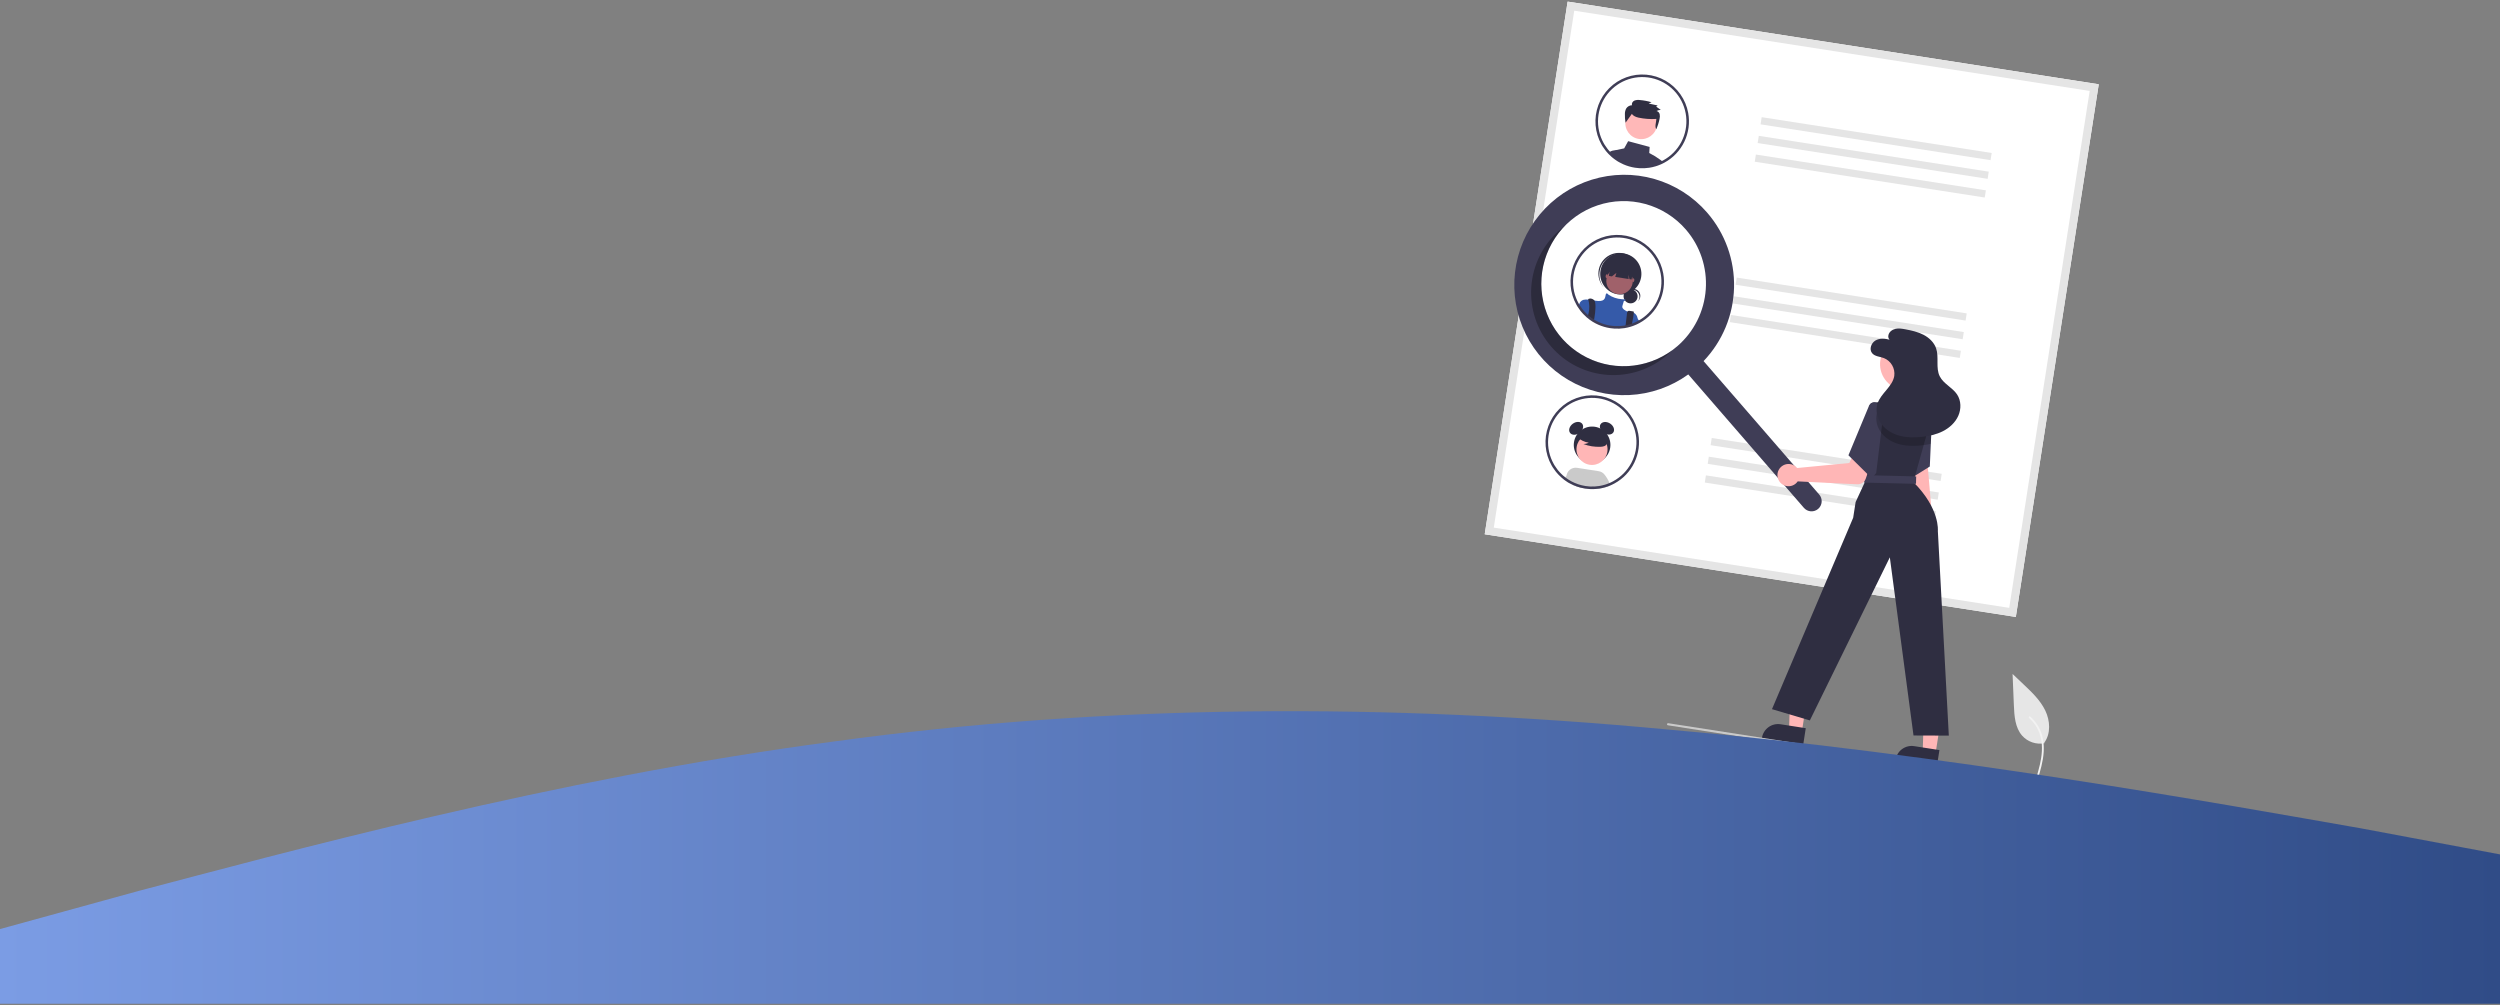 <svg width="1440" height="579" viewBox="0 0 1440 579" fill="none" xmlns="http://www.w3.org/2000/svg">
<rect x="0" y="0" width="1440" height="579" fill="#808080" stroke="none"/>
<g clip-path="url(#clip0_1608_170)">
<path d="M1177.57 428.103C1175.23 428.539 1172.82 428.365 1170.57 427.595C1168.32 426.826 1166.31 425.488 1164.72 423.711C1160.7 419.094 1160.24 412.448 1159.99 406.32L1159.24 388.195L1165.76 394.384C1170.46 398.834 1175.25 403.419 1178.07 409.246C1180.89 415.073 1181.36 422.501 1177.55 427.737" fill="#E6E6E6"/>
<path d="M1173.63 449.291C1175.22 443.999 1176.83 438.642 1177.16 433.096C1177.46 428.171 1176.72 423.201 1174.32 418.846C1173.04 416.539 1171.38 414.472 1169.39 412.74C1168.87 412.288 1168.2 413.117 1168.72 413.567C1172.15 416.572 1174.54 420.593 1175.54 425.05C1176.65 430.005 1176.15 435.141 1175.06 440.052C1174.4 443.022 1173.53 445.938 1172.66 448.852C1172.61 448.981 1172.61 449.127 1172.66 449.258C1172.7 449.389 1172.8 449.496 1172.93 449.557C1173.06 449.615 1173.2 449.619 1173.33 449.569C1173.47 449.519 1173.57 449.418 1173.63 449.29L1173.63 449.291Z" fill="#F2F2F2"/>
<path d="M1161.11 355.363L855.191 307.737L902.955 0.924L1208.88 48.549L1161.11 355.363Z" fill="white"/>
<path d="M1161.11 355.363L855.191 307.737L902.955 0.924L1208.88 48.549L1161.11 355.363ZM860.416 303.908L1157.3 350.126L1203.65 52.379L906.769 6.161L860.416 303.908Z" fill="#E5E5E5"/>
<path d="M1147.21 88.114L1014.73 67.49L1014.09 71.629L1146.56 92.253L1147.21 88.114Z" fill="#E5E5E5"/>
<path d="M1145.53 98.874L1013.06 78.25L1012.41 82.389L1144.89 103.013L1145.53 98.874Z" fill="#E5E5E5"/>
<path d="M1143.86 109.636L1011.38 89.012L1010.74 93.15L1143.21 113.774L1143.86 109.636Z" fill="#E5E5E5"/>
<path d="M1132.82 180.513L1000.35 159.889L999.703 164.027L1132.18 184.651L1132.82 180.513Z" fill="#E5E5E5"/>
<path d="M1131.15 191.274L998.672 170.65L998.028 174.789L1130.5 195.413L1131.15 191.274Z" fill="#E5E5E5"/>
<path d="M1129.47 202.034L996.997 181.41L996.353 185.549L1128.83 206.173L1129.47 202.034Z" fill="#E5E5E5"/>
<path d="M1118.44 272.913L985.963 252.289L985.318 256.428L1117.8 277.052L1118.44 272.913Z" fill="#E5E5E5"/>
<path d="M1116.76 283.675L984.287 263.051L983.643 267.19L1116.12 287.813L1116.76 283.675Z" fill="#E5E5E5"/>
<path d="M1115.09 294.434L982.612 273.811L981.968 277.949L1114.44 298.573L1115.09 294.434Z" fill="#E5E5E5"/>
<path d="M956.565 92.208C954.488 90.659 952.281 89.294 949.968 88.129L950.194 84.636L937.814 81.315L935.528 85.468L930.745 86.466C930.574 86.502 930.407 86.558 930.249 86.634L930.244 86.633C929.965 86.765 929.716 86.952 929.512 87.183C929.308 87.415 929.152 87.686 929.056 87.979C928.961 88.271 928.925 88.579 928.949 88.885L929.035 89.904C929.347 90.164 929.67 90.415 929.994 90.657L930.201 90.807C930.675 91.156 931.161 91.491 931.664 91.81C931.767 91.875 931.879 91.942 931.981 92.007C931.99 92.013 931.995 92.014 932.003 92.02C932.24 92.165 932.478 92.305 932.721 92.441C933.518 92.897 934.339 93.31 935.18 93.677C937.326 94.625 939.587 95.287 941.904 95.647C942.75 95.778 943.592 95.87 944.431 95.917C946.346 96.037 948.269 95.949 950.166 95.657C950.171 95.658 950.177 95.654 950.181 95.655C951.38 95.468 952.565 95.198 953.727 94.847C953.733 94.843 953.742 94.845 953.748 94.841C954.009 94.764 954.263 94.676 954.52 94.593L954.644 94.553C954.85 94.483 955.057 94.412 955.265 94.336C955.783 94.147 956.295 93.942 956.804 93.717C956.945 93.66 957.082 93.598 957.225 93.532C957.425 93.441 957.626 93.344 957.823 93.242C957.423 92.886 957.002 92.541 956.565 92.208Z" fill="#3F3D56"/>
<path d="M932.603 90.651L932.371 86.959L930.312 86.638C930.291 86.635 930.27 86.634 930.249 86.634L930.244 86.633C929.494 86.581 928.743 86.716 928.059 87.029C927.596 87.233 927.169 87.511 926.796 87.853C927.335 88.413 927.903 88.943 928.493 89.457L928.52 89.475C928.688 89.619 928.861 89.764 929.035 89.904C929.347 90.164 929.67 90.415 929.994 90.657L930.201 90.807C930.675 91.155 931.161 91.491 931.664 91.81C931.767 91.875 931.879 91.941 931.981 92.006C931.99 92.013 931.995 92.013 932.003 92.02C932.24 92.165 932.478 92.305 932.721 92.441L932.603 90.651Z" fill="#3F3D56"/>
<path d="M943.955 80.041C948.963 80.821 953.658 77.381 954.44 72.358C955.222 67.335 951.795 62.631 946.787 61.851C941.778 61.072 937.084 64.511 936.302 69.535C935.52 74.558 938.946 79.262 943.955 80.041Z" fill="#FFB8B8"/>
<path d="M939.972 65.568C940.737 66.829 942.277 67.391 943.722 67.748C947.119 68.471 950.599 68.724 954.065 68.501C953.959 70.551 953.054 72.639 953.981 74.484C954.849 72.561 955.494 70.544 955.903 68.473C956.13 67.593 956.154 66.672 955.973 65.781C955.872 65.334 955.647 64.923 955.325 64.597C955.002 64.271 954.595 64.042 954.149 63.937C954.905 63.528 955.749 63.312 956.607 63.307L953.954 61.408L954.812 60.761L949.648 59.63L951.308 58.903C949.084 58.236 946.797 57.805 944.483 57.618C943.413 57.452 942.319 57.581 941.317 57.991C940.36 58.475 939.672 59.624 940.065 60.614C939.379 60.62 938.705 60.801 938.109 61.141C937.512 61.481 937.011 61.968 936.654 62.556C936.171 63.504 935.927 64.556 935.941 65.619C935.879 67.313 936.01 69.008 936.331 70.671L939.972 65.568Z" fill="#2F2E41"/>
<path d="M972.407 65.057C971.705 61.193 970.171 57.529 967.912 54.322C965.653 51.115 962.723 48.441 959.326 46.487C955.929 44.533 952.148 43.346 948.245 43.009C944.343 42.672 940.413 43.192 936.73 44.534C933.047 45.876 929.7 48.007 926.921 50.779C924.143 53.55 922 56.896 920.643 60.582C919.286 64.268 918.746 68.206 919.062 72.121C919.378 76.036 920.542 79.834 922.473 83.25C922.665 83.589 922.866 83.93 923.074 84.262C923.09 84.284 923.101 84.305 923.117 84.327C923.628 85.144 924.183 85.931 924.781 86.686C924.936 86.882 925.1 87.085 925.266 87.277C925.578 87.659 925.903 88.029 926.243 88.386C926.377 88.53 926.507 88.672 926.647 88.812C927.186 89.372 927.754 89.902 928.344 90.416L928.371 90.435C928.539 90.579 928.712 90.723 928.886 90.863C929.198 91.123 929.521 91.374 929.845 91.616L930.052 91.766C930.526 92.115 931.012 92.451 931.515 92.769C931.618 92.834 931.73 92.901 931.832 92.966C931.841 92.972 931.845 92.973 931.854 92.979C932.091 93.124 932.329 93.264 932.572 93.4C933.368 93.856 934.189 94.269 935.031 94.636C937.177 95.584 939.438 96.246 941.755 96.606C942.601 96.737 943.443 96.829 944.282 96.876C946.197 96.996 948.12 96.908 950.017 96.616C950.022 96.617 950.028 96.613 950.032 96.614C951.231 96.427 952.416 96.157 953.578 95.806C953.583 95.802 953.593 95.804 953.599 95.8C953.86 95.723 954.114 95.635 954.371 95.552L954.495 95.512C954.701 95.442 954.908 95.371 955.116 95.295C955.634 95.106 956.146 94.901 956.655 94.676C956.796 94.62 956.933 94.557 957.075 94.491C957.276 94.4 957.476 94.303 957.673 94.202C957.933 94.075 958.193 93.944 958.449 93.807C958.529 93.766 958.614 93.725 958.694 93.678C963.7 90.968 967.723 86.739 970.186 81.598C972.65 76.456 973.427 70.666 972.407 65.057ZM957.997 92.377C957.82 92.478 957.639 92.572 957.459 92.657C957.282 92.752 957.107 92.843 956.928 92.923C956.774 93.002 956.62 93.076 956.463 93.145L956.416 93.167C956.299 93.222 956.184 93.273 956.068 93.324C955.633 93.511 955.194 93.688 954.753 93.855L954.612 93.907C954.415 93.979 954.219 94.047 954.023 94.114C953.996 94.125 953.966 94.13 953.94 94.141L953.909 94.15C953.661 94.234 953.409 94.313 953.158 94.387C952.187 94.682 951.198 94.915 950.197 95.084C950.066 95.108 949.935 95.132 949.805 95.15C948.009 95.43 946.188 95.515 944.374 95.404C943.579 95.354 942.78 95.269 941.983 95.145C939.79 94.808 937.652 94.181 935.624 93.281C934.582 92.828 933.573 92.3 932.606 91.703C932.557 91.67 932.503 91.642 932.454 91.61C932.4 91.577 932.351 91.55 932.302 91.518C932.248 91.485 932.2 91.453 932.147 91.415C931.728 91.149 931.318 90.864 930.918 90.571L930.725 90.428C930.238 90.068 929.764 89.69 929.306 89.295C929.172 89.181 929.035 89.061 928.907 88.938C928.873 88.908 928.843 88.879 928.808 88.849C928.504 88.571 928.201 88.284 927.91 87.988C927.712 87.785 927.513 87.583 927.32 87.376C926.996 87.041 926.688 86.689 926.392 86.329C926.235 86.147 926.084 85.952 925.937 85.767C925.357 85.034 924.819 84.269 924.327 83.475C924.162 83.214 924.002 82.954 923.853 82.685C923.818 82.631 923.785 82.575 923.756 82.518C921.264 78.107 920.139 73.05 920.525 67.993C920.911 62.936 922.79 58.107 925.923 54.122C929.056 50.138 933.3 47.178 938.115 45.621C942.93 44.064 948.097 43.98 952.957 45.38C957.817 46.779 962.15 49.599 965.404 53.479C968.657 57.359 970.683 62.125 971.224 67.167C971.764 72.209 970.795 77.3 968.439 81.79C966.083 86.28 962.448 89.966 957.997 92.377Z" fill="#3F3D56"/>
<path d="M958.022 157.457C957.321 153.593 955.787 149.93 953.528 146.722C951.268 143.515 948.338 140.842 944.942 138.888C941.545 136.934 937.763 135.747 933.861 135.409C929.958 135.072 926.028 135.592 922.346 136.934C918.663 138.276 915.315 140.407 912.537 143.179C909.758 145.95 907.616 149.296 906.258 152.982C904.901 156.668 904.362 160.606 904.678 164.521C904.994 168.436 906.158 172.234 908.088 175.651C908.28 175.99 908.482 176.33 908.689 176.662C908.705 176.684 908.717 176.705 908.733 176.728C909.243 177.544 909.799 178.332 910.396 179.087C910.551 179.283 910.716 179.485 910.881 179.677C911.194 180.06 911.518 180.429 911.858 180.786C912.521 181.501 913.222 182.179 913.959 182.816L913.986 182.835C914.465 183.248 914.957 183.639 915.461 184.017L915.667 184.166C916.141 184.515 916.627 184.851 917.13 185.17C917.233 185.235 917.345 185.301 917.447 185.366C917.456 185.372 917.461 185.373 917.47 185.379C918.49 186.004 919.551 186.558 920.646 187.037C922.792 187.984 925.053 188.646 927.37 189.006C928.216 189.138 929.058 189.23 929.897 189.277C931.812 189.396 933.735 189.309 935.632 189.017C935.637 189.017 935.643 189.013 935.647 189.014C936.846 188.827 938.031 188.557 939.193 188.207C939.199 188.203 939.208 188.204 939.214 188.2C939.475 188.123 939.729 188.035 939.986 187.952L940.11 187.913C940.317 187.842 940.523 187.771 940.731 187.695C941.25 187.506 941.761 187.301 942.271 187.076C942.412 187.02 942.548 186.958 942.691 186.892C943.154 186.679 943.616 186.447 944.064 186.207C944.144 186.166 944.229 186.125 944.31 186.079C949.315 183.369 953.338 179.14 955.801 173.998C958.265 168.856 959.042 163.066 958.022 157.457Z" fill="white"/>
<path d="M938.594 174.685C940.797 175.028 942.861 173.515 943.205 171.306C943.549 169.097 942.042 167.028 939.84 166.685C937.637 166.342 935.573 167.855 935.229 170.064C934.885 172.273 936.392 174.342 938.594 174.685Z" fill="#2F2E41"/>
<path d="M940.934 166.968C941.624 167.076 942.275 167.361 942.822 167.796C943.369 168.231 943.794 168.802 944.055 169.451C944.316 170.101 944.405 170.807 944.312 171.502C944.22 172.196 943.949 172.855 943.527 173.413C943.94 173.033 944.27 172.571 944.495 172.056C944.72 171.541 944.836 170.985 944.836 170.423C944.835 169.861 944.717 169.306 944.491 168.792C944.264 168.278 943.933 167.817 943.519 167.439C943.105 167.061 942.616 166.773 942.085 166.595C941.554 166.416 940.991 166.351 940.433 166.402C939.875 166.454 939.333 166.622 938.843 166.894C938.353 167.167 937.925 167.54 937.586 167.988C938.032 167.576 938.565 167.271 939.144 167.094C939.724 166.918 940.335 166.875 940.934 166.968Z" fill="#2F2E41"/>
<path d="M931.765 169.517C938.236 170.524 944.3 166.08 945.31 159.591C946.321 153.102 941.894 147.025 935.424 146.017C928.953 145.01 922.889 149.454 921.879 155.943C920.869 162.433 925.295 168.51 931.765 169.517Z" fill="#2F2E41"/>
<path d="M925.535 149.045C927.908 147.083 930.948 146.121 934.013 146.362C937.078 146.604 939.929 148.031 941.963 150.341C941.882 150.234 941.8 150.128 941.715 150.024C939.725 147.584 936.848 146.038 933.719 145.726C930.59 145.414 927.464 146.361 925.03 148.36C922.595 150.358 921.051 153.243 920.737 156.382C920.423 159.52 921.365 162.653 923.356 165.093C923.375 165.116 923.394 165.14 923.413 165.163C923.499 165.267 923.588 165.367 923.677 165.468C921.802 163.025 920.949 159.947 921.295 156.883C921.642 153.819 923.162 151.008 925.535 149.045Z" fill="#2F2E41"/>
<path d="M931.682 169.402C935.849 170.05 939.755 167.188 940.405 163.009C941.056 158.829 938.205 154.915 934.038 154.266C929.87 153.618 925.965 156.48 925.314 160.659C924.663 164.839 927.514 168.753 931.682 169.402Z" fill="#A0616A"/>
<path d="M943.293 183.653L942.897 186.192C942.388 186.417 941.876 186.622 941.358 186.811C941.15 186.887 940.944 186.958 940.737 187.029L940.613 187.068C940.356 187.151 940.102 187.239 939.841 187.316C939.835 187.32 939.825 187.319 939.82 187.323C938.658 187.673 937.473 187.943 936.274 188.13C936.27 188.129 936.264 188.133 936.259 188.132C934.362 188.425 932.439 188.512 930.524 188.393C929.685 188.345 928.843 188.254 927.997 188.122C925.68 187.762 923.419 187.1 921.273 186.153C920.178 185.674 919.116 185.12 918.097 184.495C918.088 184.489 918.083 184.488 918.074 184.482C917.972 184.417 917.86 184.35 917.757 184.285C917.254 183.967 916.768 183.631 916.294 183.282L916.087 183.132C915.583 182.755 915.091 182.364 914.613 181.951L914.586 181.932C913.849 181.295 913.148 180.617 912.485 179.902C912.145 179.545 911.821 179.176 911.508 178.793C911.342 178.601 911.178 178.398 911.023 178.202C910.426 177.447 909.87 176.66 909.36 175.843C909.52 175.357 909.718 174.884 909.952 174.429L909.957 174.425C909.998 174.348 910.044 174.273 910.095 174.201C910.132 174.136 910.172 174.074 910.217 174.014C911.322 172.542 912.931 172.386 914.865 172.598C915.957 172.719 917.148 172.958 918.416 173.141C919.085 173.241 919.782 173.324 920.484 173.37C924.917 173.653 924.527 170.942 924.939 169.579C925.346 168.258 926.377 169.616 926.446 169.705L926.45 169.711C928.743 171.257 931.405 172.164 934.163 172.339C934.64 172.355 935.113 172.394 935.584 172.453C936.818 172.63 936.496 172.943 936.025 173.169C935.798 173.273 935.563 173.361 935.324 173.433C935.324 173.433 934.941 174.6 934.462 176.361C934.004 178.046 937.155 179.361 937.418 179.466C937.423 179.47 937.429 179.473 937.436 179.473C938.681 179.348 939.936 179.578 941.057 180.135L941.061 180.136C941.696 180.489 942.233 180.996 942.622 181.61C943.012 182.224 943.243 182.927 943.293 183.653Z" fill="#355AA9"/>
<path d="M918.389 182.932C918.333 183.287 918.271 183.625 918.207 183.944C918.172 184.135 918.134 184.32 918.096 184.496C918.088 184.49 918.083 184.489 918.074 184.483C917.972 184.418 917.86 184.351 917.757 184.286C917.254 183.968 916.768 183.632 916.294 183.283L916.087 183.133C915.583 182.756 915.091 182.365 914.613 181.952C914.653 181.786 914.703 181.622 914.753 181.458C914.863 181.098 914.964 180.731 915.05 180.366C915.642 177.804 915.578 175.134 914.864 172.604L914.865 172.599C914.799 172.393 914.758 172.278 914.758 172.278C914.758 172.278 916.335 171.297 918.131 172.803C918.246 172.898 918.342 173.013 918.416 173.142C919.39 174.741 918.975 179.544 918.389 182.932Z" fill="#2F2E41"/>
<path d="M940.182 185.657C940.08 186.191 939.964 186.747 939.842 187.312L939.841 187.317C939.835 187.321 939.826 187.319 939.82 187.323C938.658 187.674 937.473 187.943 936.274 188.13C936.27 188.13 936.264 188.134 936.259 188.133L936.417 186.779L936.439 186.601L937.206 180.007C937.223 179.858 937.269 179.713 937.343 179.582C937.416 179.451 937.515 179.337 937.634 179.245C937.753 179.154 937.89 179.087 938.035 179.05C938.18 179.012 938.331 179.005 938.479 179.028L940.901 179.405C941.021 179.424 941.069 179.681 941.057 180.131L941.057 180.136C940.888 181.994 940.596 183.838 940.182 185.657Z" fill="#2F2E41"/>
<path d="M927.879 151.369L926.701 158.939L928.448 159.211L931.044 157.167L930.374 159.51L938.098 160.713L937.993 158.249L938.576 160.787L939.807 160.979L940.986 153.41L927.879 151.369Z" fill="#2F2E41"/>
<path d="M925.292 160.146C925.621 160.198 925.964 159.749 926.058 159.144C926.153 158.539 925.962 158.007 925.633 157.956C925.304 157.905 924.961 158.354 924.867 158.958C924.773 159.563 924.963 160.095 925.292 160.146Z" fill="#A0616A"/>
<path d="M940.583 162.527C940.912 162.578 941.255 162.13 941.349 161.525C941.443 160.92 941.253 160.388 940.924 160.337C940.595 160.286 940.252 160.734 940.157 161.339C940.063 161.944 940.254 162.476 940.583 162.527Z" fill="#A0616A"/>
<path d="M944.691 185.324C944.243 185.563 943.781 185.796 943.317 186.008C943.175 186.074 943.038 186.136 942.897 186.193C942.388 186.418 941.876 186.623 941.358 186.812C941.15 186.888 940.943 186.959 940.737 187.029L941.559 181.75C941.559 181.75 942.227 182.482 943.287 183.692C943.419 183.845 943.556 184.004 943.701 184.174C944.008 184.526 944.34 184.911 944.691 185.324Z" fill="#355AA9"/>
<path d="M958.022 157.457C957.321 153.593 955.787 149.93 953.528 146.722C951.268 143.515 948.338 140.842 944.942 138.888C941.545 136.934 937.763 135.747 933.861 135.409C929.958 135.072 926.028 135.592 922.346 136.934C918.663 138.276 915.315 140.407 912.537 143.179C909.758 145.95 907.616 149.296 906.258 152.982C904.901 156.668 904.362 160.606 904.678 164.521C904.994 168.436 906.158 172.234 908.088 175.651C908.28 175.99 908.482 176.33 908.689 176.662C908.705 176.684 908.717 176.705 908.733 176.728C909.243 177.544 909.799 178.332 910.396 179.087C910.551 179.283 910.716 179.485 910.881 179.677C911.194 180.06 911.518 180.429 911.858 180.786C912.521 181.501 913.222 182.179 913.959 182.816L913.986 182.835C914.465 183.248 914.957 183.639 915.461 184.017L915.667 184.166C916.141 184.515 916.627 184.851 917.13 185.17C917.233 185.235 917.345 185.301 917.447 185.366C917.456 185.372 917.461 185.373 917.47 185.379C918.49 186.004 919.551 186.558 920.646 187.037C922.792 187.984 925.053 188.646 927.37 189.006C928.216 189.138 929.058 189.23 929.897 189.277C931.812 189.396 933.735 189.309 935.632 189.017C935.637 189.017 935.643 189.013 935.647 189.014C936.846 188.827 938.031 188.557 939.193 188.207C939.199 188.203 939.208 188.204 939.214 188.2C939.475 188.123 939.729 188.035 939.986 187.952L940.11 187.913C940.317 187.842 940.523 187.771 940.731 187.695C941.25 187.506 941.761 187.301 942.271 187.076C942.412 187.02 942.548 186.958 942.691 186.892C943.154 186.679 943.616 186.447 944.064 186.207C944.144 186.166 944.229 186.125 944.31 186.079C949.315 183.369 953.338 179.14 955.801 173.998C958.265 168.856 959.042 163.066 958.022 157.457ZM943.612 184.778C943.435 184.878 943.254 184.972 943.074 185.057C942.898 185.152 942.722 185.243 942.544 185.323C942.389 185.402 942.236 185.476 942.078 185.545C941.946 185.608 941.815 185.666 941.683 185.724C941.248 185.911 940.81 186.088 940.368 186.255L940.228 186.307C940.031 186.379 939.834 186.447 939.638 186.514C939.611 186.525 939.581 186.53 939.555 186.541L939.524 186.551C939.276 186.635 939.025 186.713 938.773 186.787C937.802 187.083 936.813 187.316 935.812 187.484C935.682 187.508 935.55 187.532 935.42 187.551C933.624 187.83 931.803 187.915 929.989 187.804C929.195 187.754 928.396 187.669 927.598 187.545C925.405 187.208 923.267 186.582 921.239 185.682C920.197 185.228 919.188 184.7 918.221 184.103C918.118 184.043 918.016 183.978 917.917 183.918C917.864 183.885 917.815 183.853 917.762 183.815C917.344 183.549 916.933 183.264 916.533 182.971L916.34 182.829C915.853 182.468 915.379 182.09 914.922 181.695C914.753 181.551 914.586 181.402 914.424 181.249C913.909 180.782 913.414 180.288 912.935 179.776C912.611 179.441 912.304 179.089 912.007 178.729C911.85 178.547 911.699 178.352 911.552 178.167C910.972 177.435 910.435 176.669 909.942 175.875C909.777 175.614 909.617 175.354 909.468 175.085C909.433 175.031 909.401 174.976 909.372 174.918C906.879 170.507 905.754 165.45 906.14 160.393C906.526 155.336 908.405 150.507 911.538 146.523C914.671 142.538 918.916 139.579 923.73 138.022C928.545 136.464 933.712 136.38 938.572 137.78C943.432 139.179 947.766 141.999 951.019 145.879C954.272 149.76 956.298 154.525 956.839 159.567C957.38 164.609 956.41 169.7 954.055 174.19C951.699 178.68 948.063 182.366 943.612 184.778Z" fill="#3F3D56"/>
<path d="M915.423 266.736C921.181 267.632 926.578 263.677 927.477 257.902C928.376 252.127 924.437 246.719 918.679 245.822C912.921 244.926 907.524 248.881 906.625 254.656C905.726 260.431 909.665 265.839 915.423 266.736Z" fill="#2F2E41"/>
<path d="M909.791 249.375C911.739 247.948 912.453 245.604 911.387 244.14C910.321 242.676 907.877 242.646 905.929 244.074C903.981 245.501 903.267 247.845 904.333 249.309C905.399 250.773 907.843 250.803 909.791 249.375Z" fill="#2F2E41"/>
<path d="M929.313 249.012C930.271 247.473 929.391 245.188 927.346 243.909C925.301 242.629 922.866 242.839 921.907 244.378C920.948 245.917 921.829 248.202 923.874 249.481C925.919 250.761 928.354 250.551 929.313 249.012Z" fill="#2F2E41"/>
<path d="M926.365 278.504L925.438 276.374C925.099 275.125 924.28 274.062 923.16 273.418C922.04 272.775 920.711 272.603 919.464 272.939C918.217 273.276 917.154 274.095 916.507 275.216C915.86 276.337 915.682 277.669 916.012 278.921L916.166 280.231L916.342 281.719C917.983 281.765 919.625 281.665 921.248 281.418C921.253 281.419 921.258 281.417 921.261 281.414C922.462 281.229 923.648 280.959 924.811 280.606C924.817 280.601 924.823 280.602 924.83 280.597C925.089 280.519 925.343 280.435 925.602 280.352C925.644 280.34 925.686 280.326 925.726 280.309C925.934 280.243 926.143 280.17 926.345 280.096C926.554 280.024 926.757 279.944 926.956 279.858L926.365 278.504Z" fill="#CACACA"/>
<path d="M915.612 267.703C920.499 268.463 925.079 265.107 925.842 260.206C926.605 255.304 923.262 250.715 918.375 249.954C913.488 249.193 908.908 252.549 908.145 257.451C907.382 262.352 910.725 266.942 915.612 267.703Z" fill="#FFB6B6"/>
<path d="M927.063 278.224C926.34 276.444 925.358 274.782 924.148 273.291C923.319 272.277 922.145 271.606 920.852 271.405L908.387 269.465C907.669 269.353 906.936 269.389 906.232 269.573C905.528 269.756 904.869 270.082 904.296 270.531C903.723 270.98 903.247 271.542 902.899 272.182C902.55 272.822 902.336 273.527 902.27 274.253C902.234 274.662 902.244 275.075 902.301 275.482C902.346 275.778 902.414 276.07 902.504 276.355L902.926 277.683C902.972 277.708 903.016 277.74 903.061 277.765C903.073 277.773 903.079 277.774 903.084 277.781C903.321 277.923 903.558 278.065 903.801 278.202C904.598 278.659 905.419 279.072 906.261 279.439C907.615 280.039 909.016 280.524 910.451 280.889C911.288 281.1 912.131 281.274 912.986 281.407C913.835 281.54 914.672 281.627 915.516 281.678C915.79 281.696 916.066 281.707 916.342 281.72C917.983 281.766 919.625 281.666 921.248 281.419C921.253 281.42 921.258 281.418 921.261 281.415C922.462 281.23 923.648 280.96 924.81 280.607C924.817 280.602 924.823 280.603 924.83 280.598C925.089 280.52 925.343 280.436 925.602 280.353C925.644 280.341 925.686 280.327 925.726 280.31C925.934 280.244 926.143 280.171 926.345 280.097C926.554 280.025 926.757 279.945 926.956 279.858C927.165 279.786 927.363 279.699 927.568 279.614C927.41 279.125 927.24 278.666 927.063 278.224Z" fill="#CACACA"/>
<path d="M910.394 271.435C909.324 270.714 908.014 270.447 906.748 270.693C905.482 270.939 904.365 271.677 903.64 272.746L902.27 274.253L901.615 274.973L900.618 276.068C900.773 276.184 900.921 276.3 901.076 276.417L901.281 276.567C901.757 276.913 902.242 277.248 902.747 277.568C902.802 277.608 902.865 277.642 902.927 277.683C902.972 277.708 903.016 277.74 903.061 277.766C903.073 277.773 903.079 277.774 903.084 277.781C903.321 277.923 903.558 278.065 903.801 278.202C904.598 278.659 905.419 279.072 906.261 279.439C907.615 280.039 909.016 280.524 910.451 280.889L911.096 279.524L911.718 278.222C912.438 277.145 912.704 275.825 912.455 274.553C912.207 273.28 911.466 272.159 910.394 271.435Z" fill="#CACACA"/>
<path d="M908.564 251.797C910.369 253.51 912.653 254.627 915.11 255C914.14 255.472 913.078 255.729 911.999 255.751C915.155 256.961 918.527 257.506 921.903 257.35C922.649 257.346 923.389 257.213 924.09 256.958C924.439 256.828 924.758 256.625 925.025 256.364C925.292 256.102 925.5 255.787 925.638 255.439C926.049 254.227 925.258 252.944 924.37 252.025C923.009 250.635 921.356 249.566 919.532 248.895C917.707 248.225 915.757 247.969 913.821 248.147C912.541 248.205 911.312 248.669 910.311 249.473C909.824 249.886 909.481 250.444 909.334 251.067C909.187 251.689 909.244 252.342 909.495 252.93L908.564 251.797Z" fill="#2F2E41"/>
<path d="M943.641 249.857C942.94 245.992 941.406 242.328 939.147 239.121C936.888 235.913 933.957 233.239 930.561 231.285C927.164 229.331 923.382 228.144 919.479 227.806C915.576 227.468 911.646 227.989 907.963 229.331C904.28 230.673 900.932 232.804 898.154 235.576C895.375 238.348 893.233 241.694 891.875 245.38C890.518 249.066 889.979 253.005 890.295 256.92C890.611 260.835 891.775 264.634 893.707 268.05C893.894 268.389 894.1 268.73 894.308 269.059C894.319 269.083 894.332 269.105 894.347 269.127C894.859 269.943 895.416 270.73 896.015 271.484C896.169 271.681 896.329 271.885 896.496 272.078C896.807 272.46 897.132 272.827 897.477 273.183C897.609 273.328 897.741 273.472 897.88 273.611C898.415 274.171 898.987 274.699 899.573 275.217C899.584 275.219 899.594 275.225 899.601 275.234C899.77 275.377 899.945 275.522 900.12 275.661C900.284 275.798 900.454 275.935 900.618 276.066C900.773 276.183 900.921 276.299 901.076 276.416L901.281 276.565C901.757 276.912 902.242 277.247 902.747 277.567C902.802 277.606 902.865 277.641 902.927 277.681C902.972 277.707 903.016 277.739 903.061 277.764C903.073 277.772 903.079 277.773 903.084 277.78C903.321 277.922 903.558 278.064 903.801 278.201C904.598 278.658 905.419 279.071 906.261 279.438C907.615 280.038 909.016 280.523 910.451 280.888C911.288 281.098 912.131 281.273 912.986 281.406C913.835 281.538 914.672 281.625 915.516 281.676C915.79 281.694 916.066 281.706 916.342 281.718C917.983 281.765 919.625 281.665 921.248 281.418C921.253 281.418 921.258 281.417 921.261 281.414C922.462 281.229 923.648 280.959 924.81 280.606C924.817 280.601 924.823 280.601 924.83 280.596C925.089 280.519 925.343 280.435 925.602 280.352C925.644 280.34 925.686 280.326 925.726 280.309C925.934 280.242 926.143 280.17 926.345 280.096C926.554 280.023 926.757 279.944 926.956 279.857C927.165 279.785 927.363 279.698 927.568 279.612C927.674 279.567 927.779 279.521 927.885 279.476C928.03 279.418 928.162 279.358 928.309 279.288C928.507 279.202 928.708 279.103 928.902 279.003C929.162 278.877 929.424 278.744 929.68 278.605C929.765 278.567 929.847 278.524 929.928 278.477C934.93 275.763 938.951 271.534 941.414 266.394C943.877 261.253 944.656 255.465 943.641 249.857ZM929.23 277.174C929.054 277.277 928.872 277.372 928.693 277.455C928.511 277.551 928.337 277.641 928.158 277.725C928.004 277.8 927.851 277.875 927.692 277.943C927.677 277.952 927.661 277.96 927.645 277.967C927.531 278.023 927.413 278.073 927.3 278.123C927.221 278.154 927.141 278.191 927.063 278.222C926.831 278.322 926.601 278.416 926.365 278.503C926.239 278.558 926.108 278.606 925.984 278.654C925.938 278.672 925.892 278.689 925.846 278.707C925.643 278.781 925.449 278.843 925.253 278.912C925.226 278.926 925.195 278.927 925.174 278.943C925.163 278.941 925.152 278.944 925.142 278.95C924.894 279.035 924.642 279.113 924.39 279.186C923.418 279.481 922.428 279.713 921.426 279.881C921.299 279.904 921.165 279.933 921.039 279.951C919.427 280.2 917.795 280.294 916.166 280.231C915.982 280.227 915.792 280.216 915.603 280.205C914.809 280.156 914.014 280.069 913.213 279.945C912.503 279.834 911.791 279.692 911.096 279.522C909.642 279.17 908.223 278.688 906.855 278.083C905.812 277.629 904.804 277.1 903.838 276.5C903.788 276.467 903.736 276.44 903.686 276.408C903.63 276.374 903.584 276.349 903.534 276.316C903.477 276.282 903.433 276.251 903.377 276.211C903.012 275.981 902.65 275.733 902.301 275.481C902.251 275.442 902.201 275.41 902.152 275.371L901.958 275.229C901.841 275.143 901.725 275.057 901.615 274.972C901.246 274.692 900.885 274.394 900.537 274.093C900.407 273.98 900.265 273.859 900.136 273.74L900.038 273.65C899.737 273.368 899.436 273.086 899.143 272.787C898.946 272.583 898.743 272.385 898.554 272.176C898.23 271.841 897.92 271.49 897.625 271.128C897.468 270.949 897.313 270.752 897.169 270.569C896.589 269.836 896.051 269.071 895.559 268.277C895.396 268.016 895.233 267.756 895.084 267.485C895.049 267.43 895.02 267.376 894.987 267.315C892.494 262.904 891.368 257.847 891.754 252.789C892.14 247.731 894.019 242.901 897.152 238.916C900.285 234.931 904.53 231.971 909.345 230.413C914.16 228.855 919.328 228.771 924.189 230.17C929.05 231.57 933.383 234.39 936.637 238.27C939.891 242.151 941.918 246.917 942.459 251.96C943 257.003 942.03 262.094 939.674 266.585C937.318 271.076 933.682 274.762 929.23 277.174Z" fill="#3F3D56"/>
<path d="M983.327 122.482C975.281 113.198 964.716 106.461 952.917 103.091C941.118 99.722 928.594 99.865 916.868 103.503C905.143 107.141 894.721 114.117 886.872 123.583C879.023 133.048 874.085 144.595 872.658 156.818C871.232 169.041 873.379 181.413 878.837 192.429C884.296 203.445 892.832 212.629 903.405 218.864C913.978 225.1 926.134 228.117 938.392 227.55C950.651 226.983 962.484 222.855 972.451 215.669L1039.06 292.533C1040.08 293.7 1041.51 294.415 1043.05 294.521C1044.59 294.628 1046.11 294.118 1047.28 293.103C1048.45 292.088 1049.16 290.65 1049.28 289.106C1049.39 287.562 1048.89 286.036 1047.88 284.864L1047.87 284.855L981.26 207.991C992.169 196.55 998.428 181.441 998.811 165.623C999.193 149.805 993.671 134.42 983.327 122.482ZM966.309 199.26C959.226 205.433 950.479 209.363 941.174 210.553C931.868 211.744 922.422 210.14 914.03 205.946C905.638 201.752 898.677 195.156 894.027 186.991C889.377 178.827 887.247 169.461 887.907 160.077C888.566 150.694 891.985 141.715 897.732 134.276C903.478 126.837 911.294 121.272 920.191 118.285C929.088 115.297 938.666 115.022 947.714 117.493C956.762 119.964 964.874 125.07 971.024 132.167C979.271 141.683 983.407 154.098 982.522 166.681C981.638 179.263 975.806 190.982 966.309 199.26Z" fill="#3F3D56"/>
<path opacity="0.3" d="M899.405 194.59C891.6 185.583 887.462 173.959 887.811 162.026C888.16 150.093 892.971 138.724 901.289 130.177C900.252 130.942 899.238 131.755 898.248 132.615C893.545 136.714 889.693 141.701 886.911 147.291C884.129 152.881 882.472 158.965 882.034 165.195C881.596 171.425 882.386 177.68 884.359 183.602C886.332 189.523 889.449 194.997 893.533 199.709C897.616 204.421 902.585 208.279 908.158 211.064C913.73 213.849 919.795 215.505 926.008 215.939C932.22 216.372 938.458 215.574 944.365 213.591C950.273 211.607 955.733 208.477 960.436 204.378C961.425 203.516 962.369 202.623 963.268 201.698C953.669 208.767 941.773 211.96 929.942 210.644C918.111 209.327 907.211 203.596 899.405 194.59Z" fill="black"/>
<path d="M1113.08 306.542C1113.79 305.901 1114.36 305.112 1114.74 304.229C1115.11 303.346 1115.29 302.392 1115.26 301.432C1115.23 300.473 1114.99 299.532 1114.56 298.677C1114.12 297.821 1113.51 297.071 1112.75 296.48L1107.71 236.901L1097 238.578L1103.22 297.94C1102.31 299.276 1101.93 300.899 1102.13 302.501C1102.34 304.104 1103.12 305.575 1104.34 306.635C1105.55 307.695 1107.11 308.271 1108.73 308.254C1110.34 308.237 1111.89 307.628 1113.08 306.542Z" fill="#FFB6B6"/>
<path d="M1111.57 268.7L1103.11 273.989L1091.28 281.383L1090.35 257.028L1090.25 254.495L1090.18 252.485L1103.62 235.669L1112.35 237.547L1112.94 237.677L1112.94 237.812L1112.88 239.072L1112.15 255.646L1112.13 256.046L1111.57 268.7Z" fill="#3F3D56"/>
<path d="M1037.86 421.562L1030.48 420.412L1031.42 391.307L1042.31 393.004L1037.86 421.562Z" fill="#FFB6B6"/>
<path d="M1038.63 429.031L1014.83 425.325L1014.87 425.023C1015.26 422.558 1016.6 420.347 1018.61 418.875C1020.62 417.403 1023.13 416.79 1025.58 417.173L1025.59 417.173L1040.12 419.437L1038.63 429.031Z" fill="#2F2E41"/>
<path d="M1114.85 434.165L1107.47 433.015L1108.4 403.91L1119.3 405.607L1114.85 434.165Z" fill="#FFB6B6"/>
<path d="M1115.61 441.635L1091.81 437.928L1091.86 437.626C1092.24 435.162 1093.58 432.95 1095.59 431.478C1097.6 430.006 1100.11 429.394 1102.57 429.776L1102.57 429.776L1117.11 432.04L1115.61 441.635Z" fill="#2F2E41"/>
<path d="M1122.52 423.715L1102.18 423.641L1088.54 321.015L1042.47 414.964L1020.66 408.476L1067.43 298.23L1068.84 289.172L1074.86 276.193L1075.03 272.451L1076.18 246.287L1076.69 234.94L1076.72 234.207C1076.75 233.592 1077 233.009 1077.43 232.571C1077.86 232.133 1078.44 231.872 1079.06 231.839L1088.63 231.326L1103.79 233.685L1112.35 237.548L1112.94 237.812L1113.2 237.934L1112.88 239.072L1108.04 256.368L1107.78 257.317L1103.11 273.99L1102.08 277.647C1117.57 293.048 1116.2 305.824 1116.2 305.824L1122.52 423.715Z" fill="#2F2E41"/>
<path d="M1095.57 224.58C1103.74 225.851 1111.39 220.241 1112.67 212.049C1113.94 203.857 1108.36 196.185 1100.19 194.914C1092.02 193.642 1084.36 199.252 1083.09 207.444C1081.81 215.636 1087.4 223.308 1095.57 224.58Z" fill="#FFB6B6"/>
<path d="M1103.72 274.411L1073.87 273.693L1073.76 277.97L1103.62 278.688L1103.72 274.411Z" fill="#3F3D56"/>
<path d="M1034.43 268.846C1034.68 269.071 1034.91 269.315 1035.13 269.577L1065.22 266.684L1068.28 259.99L1078.95 263.298L1074.68 275.676C1074.33 276.676 1073.67 277.537 1072.8 278.129C1071.92 278.722 1070.88 279.014 1069.83 278.962L1035.48 277.271C1034.75 278.348 1033.71 279.177 1032.5 279.646C1031.29 280.116 1029.96 280.205 1028.7 279.9C1027.43 279.596 1026.29 278.913 1025.43 277.943C1024.56 276.972 1024.01 275.76 1023.85 274.468C1023.69 273.176 1023.92 271.864 1024.52 270.708C1025.12 269.551 1026.06 268.605 1027.21 267.995C1028.35 267.384 1029.66 267.139 1030.95 267.291C1032.24 267.443 1033.45 267.985 1034.43 268.846Z" fill="#FFB6B6"/>
<path d="M1085.03 236.641L1080.52 231.918C1079.22 231.176 1077.09 232.377 1076.53 233.772L1064.7 262.239L1078.06 275.453L1080.69 272.46L1085.03 236.641Z" fill="#3F3D56"/>
<g opacity="0.2">
<path d="M1112.15 255.647C1110.8 255.956 1109.42 256.197 1108.04 256.368C1107.6 256.429 1107.15 256.482 1106.7 256.53C1103.76 256.876 1100.79 256.895 1097.85 256.587C1096.59 256.445 1095.33 256.214 1094.1 255.898C1092.77 255.554 1091.49 255.084 1090.25 254.495C1090.21 254.476 1090.16 254.457 1090.12 254.438C1087.55 253.252 1085.3 251.461 1083.57 249.217C1083.18 248.702 1082.83 248.162 1082.52 247.6C1081.61 246.044 1081.03 244.314 1080.83 242.522C1080.62 240.729 1080.79 238.913 1081.33 237.19C1081.43 236.878 1081.54 236.572 1081.68 236.273C1082.04 235.459 1082.47 234.677 1082.96 233.937C1083.18 233.588 1083.42 233.248 1083.67 232.915L1090.83 231.668L1103.79 233.685L1112.35 237.547L1112.95 237.677L1112.94 237.812L1113.2 237.934L1112.88 239.071L1112.15 255.647Z" fill="black"/>
</g>
<path d="M1088.46 195.702C1085.75 194.932 1082.67 194.7 1080.24 196.135C1077.81 197.57 1076.54 201.143 1078.29 203.363C1079.83 205.329 1082.72 205.373 1085.06 206.229C1087.08 207.022 1088.76 208.469 1089.86 210.339C1090.95 212.209 1091.39 214.394 1091.1 216.543C1090.1 222.682 1083.5 226.419 1081.5 232.307C1080.14 236.326 1081.2 240.944 1083.75 244.329C1086.29 247.714 1090.18 249.934 1094.27 251.009C1098.36 252.083 1102.67 252.086 1106.88 251.643C1111.11 251.199 1115.34 250.294 1119.13 248.362C1122.92 246.43 1126.25 243.393 1127.98 239.498C1129.71 235.602 1129.65 230.818 1127.31 227.258C1124.64 223.181 1119.47 221.116 1117.29 216.755C1114.84 211.867 1116.98 205.779 1115.19 200.613C1113.99 197.164 1111.13 194.493 1107.89 192.817C1104.66 191.141 1101.05 190.348 1097.47 189.677C1095.59 189.324 1093.64 189.002 1091.78 189.419C1089.91 189.836 1088.11 191.17 1087.73 193.051C1087.34 194.931 1088.46 195.702 1088.46 195.702Z" fill="#2F2E41"/>
<path d="M1190.14 453.488L960.718 417.771C960.558 417.746 960.415 417.659 960.32 417.528C960.224 417.397 960.185 417.233 960.21 417.073C960.235 416.913 960.322 416.769 960.453 416.673C960.583 416.577 960.746 416.538 960.906 416.562L1190.33 452.279C1190.49 452.304 1190.64 452.392 1190.73 452.523C1190.83 452.653 1190.87 452.817 1190.84 452.977C1190.82 453.138 1190.73 453.282 1190.6 453.377C1190.47 453.473 1190.3 453.513 1190.14 453.488Z" fill="#CACACA"/>
</g>
<path fill-rule="evenodd" clip-rule="evenodd" d="M0 535.137L80 513.137C160 492.137 320 448.137 480 427.137C640 405.137 800 405.137 960 420.137C1120 434.137 1280 463.137 1360 477.137L1440 492.137V578.137H1360C1280 578.137 1120 578.137 960 578.137C800 578.137 640 578.137 480 578.137C320 578.137 160 578.137 80 578.137H0V535.137Z" fill="url(#paint0_linear_1608_170)"/>
<defs>
<linearGradient id="paint0_linear_1608_170" x1="0" y1="493.887" x2="1440" y2="493.887" gradientUnits="userSpaceOnUse">
<stop stop-color="#7B9CE4"/>
<stop offset="1" stop-color="#304C87"/>
</linearGradient>
<clipPath id="clip0_1608_170">
<rect width="360" height="403" fill="white" transform="translate(897.023) rotate(8.849)"/>
</clipPath>
</defs>
</svg>
